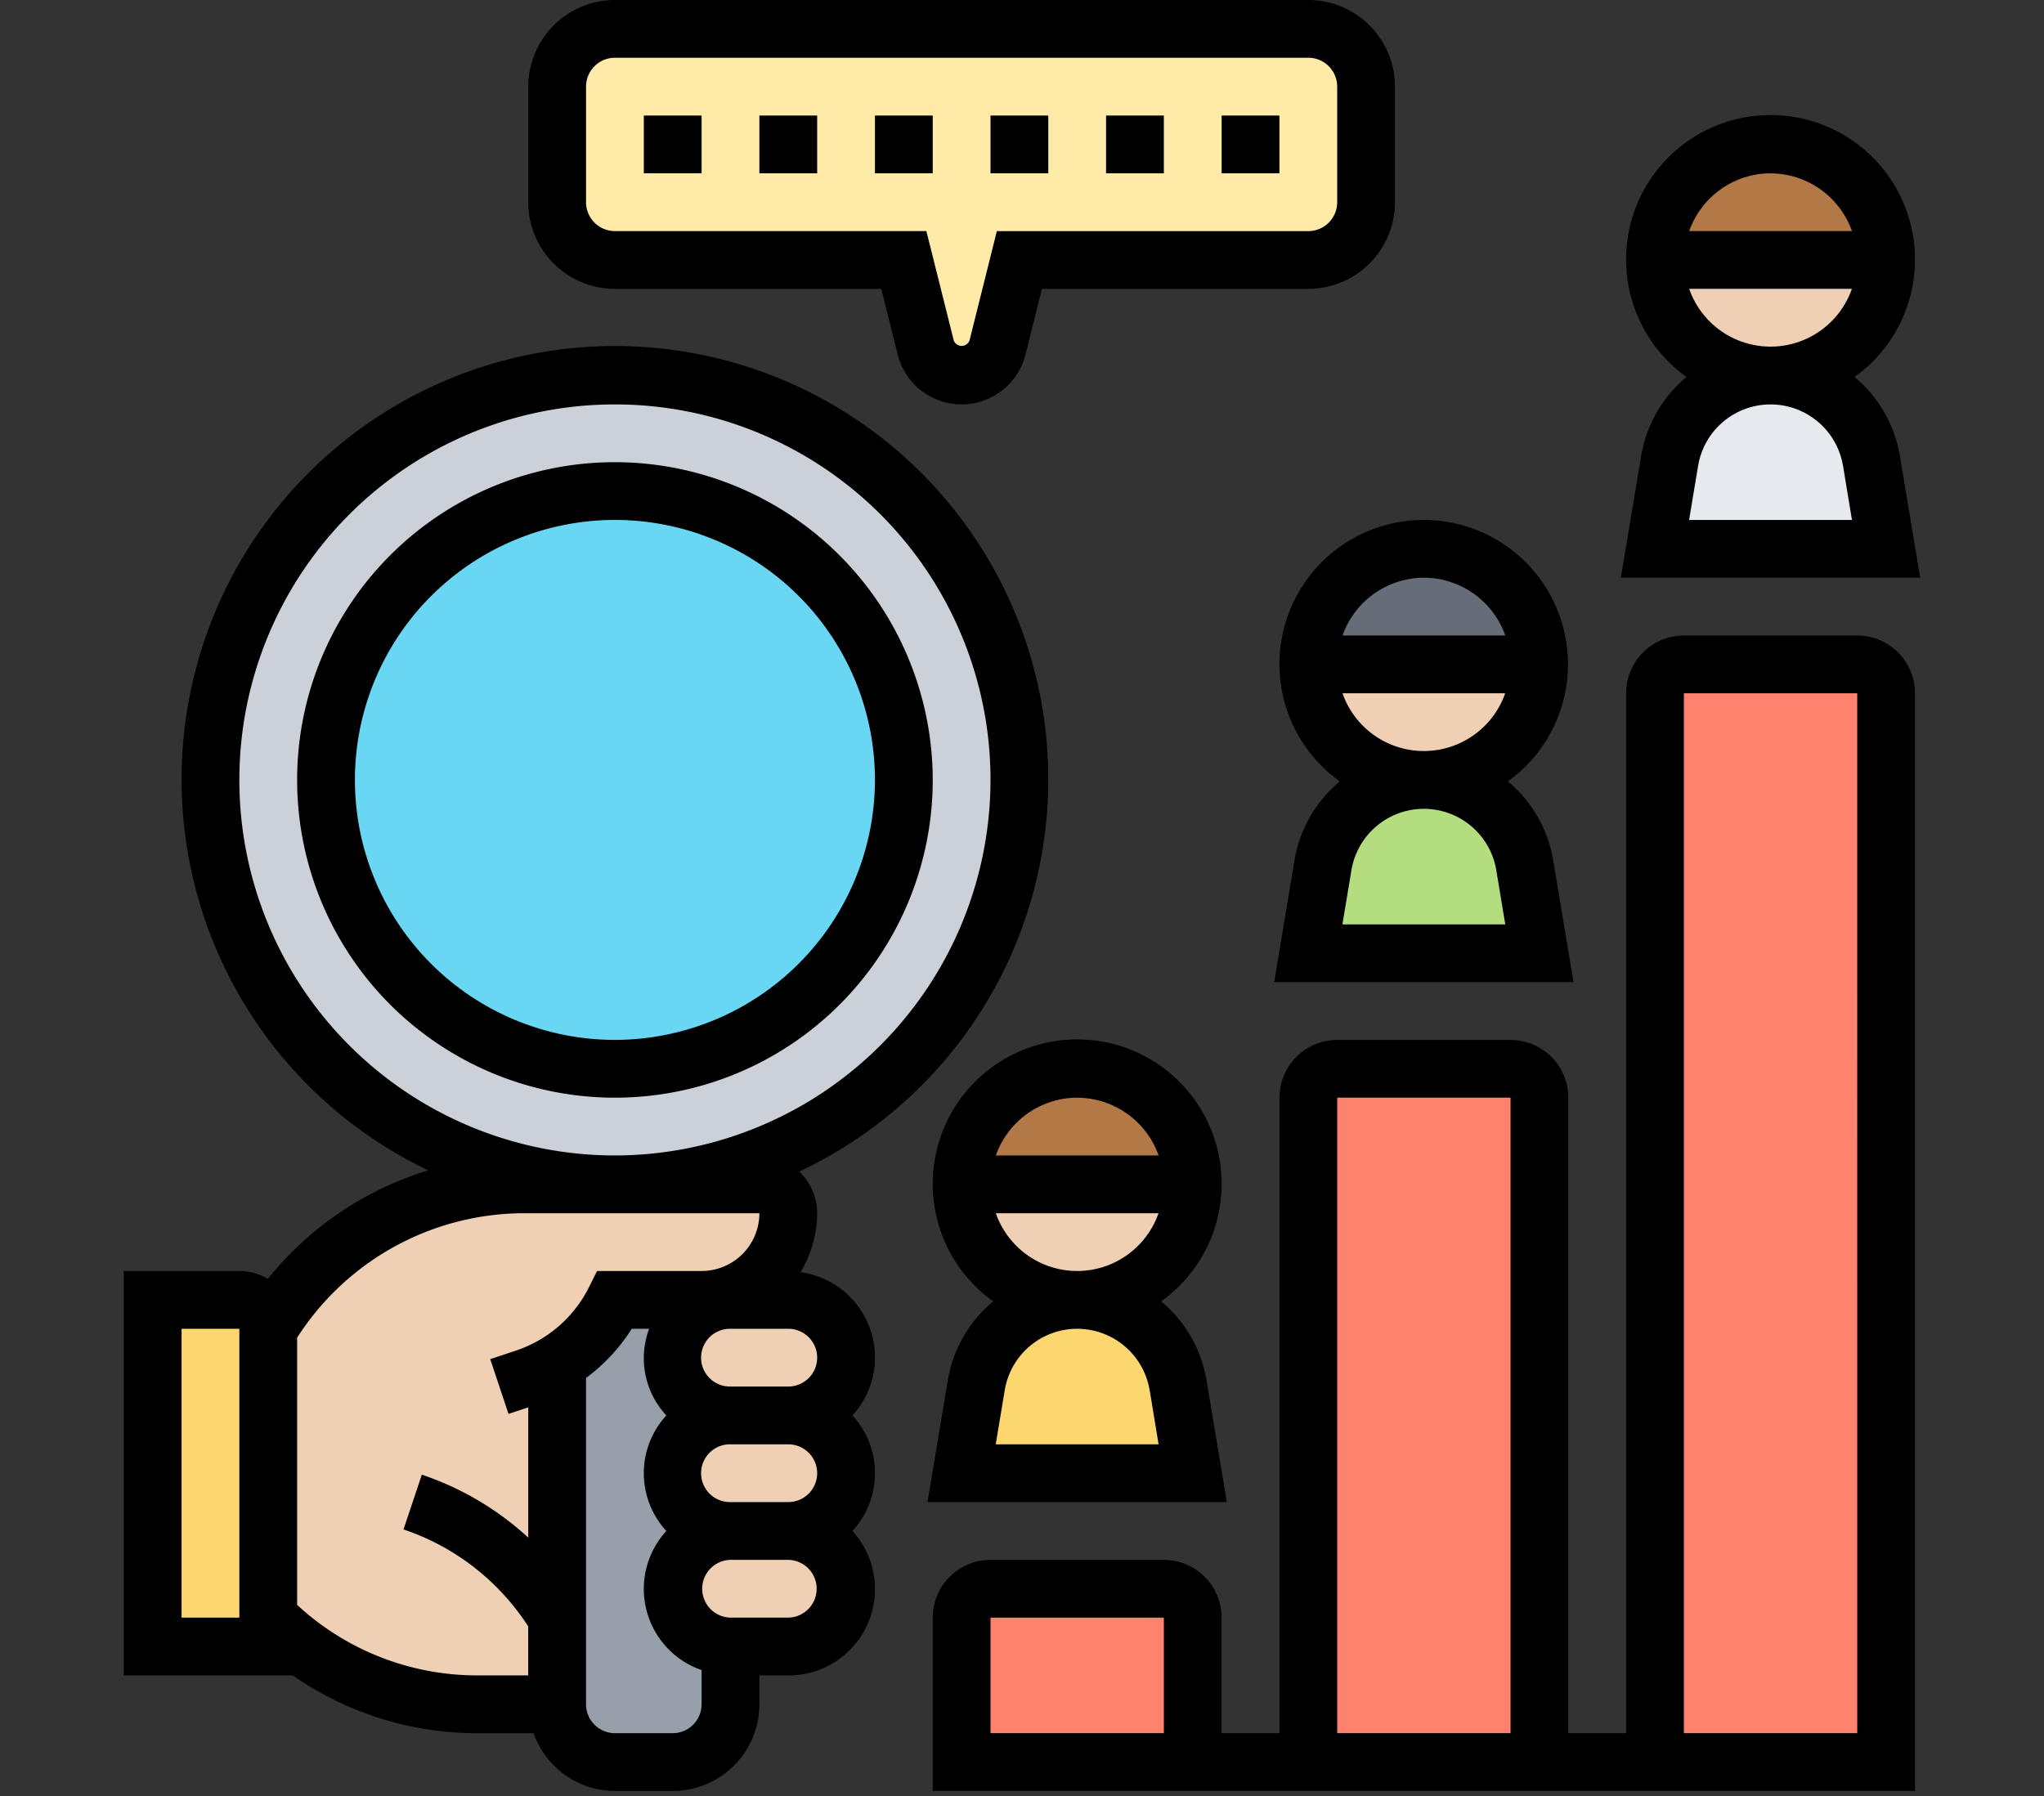 <svg xmlns="http://www.w3.org/2000/svg" xmlns:xlink="http://www.w3.org/1999/xlink" width="190" height="167" viewBox="0 0 190 167"><rect x="0" y="0" width="190" height="167" fill="#333333" stroke="none"/><defs><clipPath id="a"><rect width="190" height="167" transform="translate(495 5697)" fill="#fff" stroke="#707070" stroke-width="1"/></clipPath></defs><g transform="translate(-495 -5697)" clip-path="url(#a)"><g transform="translate(506.507 5697)"><g transform="translate(2.686 2.686)"><g transform="translate(139.647 32.226)"><path d="M73.115,20.949l1.37,8.164H53l1.37-8.164a9.5,9.5,0,0,1,15.522-5.693A9.37,9.37,0,0,1,73.115,20.949Z" transform="translate(-53 -13)" fill="#e6e9ed"/></g><g transform="translate(107.421 69.824)"><path d="M61.115,34.949l1.37,8.164H41l1.37-8.164a9.5,9.5,0,0,1,15.522-5.693A9.369,9.369,0,0,1,61.115,34.949Z" transform="translate(-41 -27)" fill="#b4dd7f"/></g><g transform="translate(75.195 118.163)"><path d="M49.115,52.949l1.37,8.164H29l1.37-8.164a9.5,9.5,0,0,1,15.522-5.693A9.37,9.37,0,0,1,49.115,52.949Z" transform="translate(-29 -45)" fill="#fcd770"/></g><g transform="translate(139.647 59.082)"><path d="M74.484,25.686V125.05H53V25.686A2.693,2.693,0,0,1,55.686,23H71.8A2.693,2.693,0,0,1,74.484,25.686Z" transform="translate(-53 -23)" fill="#ff826e"/></g><g transform="translate(107.421 96.679)"><path d="M62.484,39.686v61.767H41V39.686A2.693,2.693,0,0,1,43.686,37H59.8A2.693,2.693,0,0,1,62.484,39.686Z" transform="translate(-41 -37)" fill="#ff826e"/></g><g transform="translate(75.195 145.018)"><path d="M50.484,57.686V71.113H29V57.686A2.693,2.693,0,0,1,31.686,55H47.8A2.693,2.693,0,0,1,50.484,57.686Z" transform="translate(-29 -55)" fill="#ff826e"/></g><g transform="translate(139.647 21.484)"><path d="M74.484,9A10.742,10.742,0,0,1,53,9Z" transform="translate(-53 -9)" fill="#f0d0b4"/></g><g transform="translate(107.421 59.082)"><path d="M41,23H62.484A10.742,10.742,0,0,1,41,23Z" transform="translate(-41 -23)" fill="#f0d0b4"/></g><g transform="translate(75.195 107.421)"><path d="M29,41H50.484A10.742,10.742,0,0,1,29,41Z" transform="translate(-29 -41)" fill="#f0d0b4"/></g><g transform="translate(107.421 48.339)"><path d="M41,29.742a10.742,10.742,0,1,1,21.484,0Z" transform="translate(-41 -19)" fill="#656d78"/></g><g transform="translate(139.647 10.742)"><path d="M53,15.742a10.742,10.742,0,0,1,21.484,0Z" transform="translate(-53 -5)" fill="#b27946"/></g><g transform="translate(75.195 96.679)"><path d="M29,47.742a10.742,10.742,0,0,1,21.484,0Z" transform="translate(-29 -37)" fill="#b27946"/></g><g transform="translate(37.597)"><path d="M15,17.113V6.371A5.387,5.387,0,0,1,20.371,1H84.824a5.387,5.387,0,0,1,5.371,5.371V17.113a5.387,5.387,0,0,1-5.371,5.371H57.968l-2.041,8.137a3.431,3.431,0,0,1-6.66,0l-2.041-8.137H20.371A5.387,5.387,0,0,1,15,17.113Z" transform="translate(-15 -1)" fill="#ffeaa7"/></g><g transform="translate(0 118.163)"><path d="M11.742,74.541v2.686H1V45H9.057a2.693,2.693,0,0,1,2.686,2.686Z" transform="translate(-1 -45)" fill="#fcd770"/></g><g transform="translate(48.339 139.647)"><path d="M24.371,53h5.371a5.387,5.387,0,0,1,5.371,5.371,5.41,5.41,0,0,1-5.371,5.371H24.371A5.387,5.387,0,0,1,19,58.371,5.41,5.41,0,0,1,24.371,53Z" transform="translate(-19 -53)" fill="#f0d0b4"/></g><g transform="translate(48.339 128.905)"><path d="M24.371,49h5.371a5.387,5.387,0,0,1,5.371,5.371,5.41,5.41,0,0,1-5.371,5.371H24.371A5.387,5.387,0,0,1,19,54.371,5.41,5.41,0,0,1,24.371,49Z" transform="translate(-19 -49)" fill="#f0d0b4"/></g><g transform="translate(48.339 118.163)"><path d="M29.742,45a5.387,5.387,0,0,1,5.371,5.371,5.41,5.41,0,0,1-5.371,5.371H24.371A5.387,5.387,0,0,1,19,50.371a5.251,5.251,0,0,1,1.584-3.787A5.392,5.392,0,0,1,23.3,45.107,4.7,4.7,0,0,1,24.371,45Z" transform="translate(-19 -45)" fill="#f0d0b4"/></g><g transform="translate(10.742 107.421)"><path d="M31.855,81.283v8.057H24.443A27.527,27.527,0,0,1,5,81.283V54.428A27.652,27.652,0,0,1,28.713,41H50.654a2.693,2.693,0,0,1,2.686,2.686,8.037,8.037,0,0,1-2.363,5.693,7.9,7.9,0,0,1-4.109,2.2,7.735,7.735,0,0,1-1.584.161H37.226c-.725,1.423-1.665,2.712-5.371,5.854Z" transform="translate(-5 -41)" fill="#f0d0b4"/></g><g transform="translate(37.597 118.002)"><path d="M15,50.956c3.706-3.142,4.646-4.431,5.371-5.854h8.057a7.735,7.735,0,0,0,1.584-.161l.027.269a5.392,5.392,0,0,0-2.712,1.477,5.251,5.251,0,0,0-1.584,3.787,5.387,5.387,0,0,0,5.371,5.371,5.41,5.41,0,0,0-5.371,5.371,5.387,5.387,0,0,0,5.371,5.371,5.41,5.41,0,0,0-5.371,5.371,5.387,5.387,0,0,0,5.371,5.371V82.7a5.387,5.387,0,0,1-5.371,5.371H20.371A5.387,5.387,0,0,1,15,82.7V50.956Z" transform="translate(-15 -44.94)" fill="#969faa"/></g><g transform="translate(5.371 32.226)"><path d="M40.6,88.195a37.6,37.6,0,1,1,37.6-37.6A37.6,37.6,0,0,1,40.6,88.195Z" transform="translate(-3 -13)" fill="#ccd1d9"/></g><g transform="translate(16.113 42.968)"><ellipse cx="27" cy="26.5" rx="27" ry="26.5" transform="translate(0.201 0.346)" fill="#69d6f4"/></g></g><path d="M85.937,52.283A40.283,40.283,0,1,0,28.3,88.58,30.569,30.569,0,0,0,13.39,98.665a5.289,5.289,0,0,0-2.648-.728H0v37.6H15.713a29.969,29.969,0,0,0,17.166,5.371h5.215a8.046,8.046,0,0,0,7.562,5.371h5.371a8.066,8.066,0,0,0,8.057-8.057v-2.686H61.77a8.022,8.022,0,0,0,5.962-13.428,7.933,7.933,0,0,0,0-10.742A7.99,7.99,0,0,0,62.9,98.052a10.672,10.672,0,0,0,1.552-5.487,5.348,5.348,0,0,0-1.67-3.875A40.3,40.3,0,0,0,85.937,52.283Zm-75.195,77.88H5.371V103.308h5.371Zm40.283,10.742H45.654a2.686,2.686,0,0,1-2.686-2.686V107.879a17,17,0,0,0,4.251-4.571h1.614a7.809,7.809,0,0,0,1.6,8.057,7.933,7.933,0,0,0,0,10.742A7.983,7.983,0,0,0,53.71,135.04v3.18A2.686,2.686,0,0,1,51.025,140.905Zm13.428-24.17a2.687,2.687,0,0,1-2.686,2.686H56.4a2.686,2.686,0,1,1,0-5.371h5.371A2.687,2.687,0,0,1,64.453,116.735Zm-2.686,13.428H56.4a2.686,2.686,0,0,1,0-5.371h5.371a2.686,2.686,0,0,1,0,5.371Zm2.686-24.17a2.687,2.687,0,0,1-2.686,2.686H56.4a2.686,2.686,0,1,1,0-5.371h5.371A2.687,2.687,0,0,1,64.453,105.993ZM59.082,92.566a5.376,5.376,0,0,1-5.371,5.371H43.994l-.741,1.485a11.739,11.739,0,0,1-6.829,5.924l-2.361.787,1.7,5.092,1.834-.612v12.112a27.533,27.533,0,0,0-9.893-5.852L26,121.964a22.2,22.2,0,0,1,11.381,8.693l.212.32v4.557H32.876a24.625,24.625,0,0,1-16.763-6.555V104.138a25.083,25.083,0,0,1,21.03-11.572ZM45.654,87.195A34.912,34.912,0,1,1,80.566,52.283,34.952,34.952,0,0,1,45.654,87.195Z" transform="translate(0 20.226)"/><path d="M35.541,16A29.541,29.541,0,1,0,65.082,45.541,29.576,29.576,0,0,0,35.541,16Zm0,53.71a24.17,24.17,0,1,1,24.17-24.17A24.2,24.2,0,0,1,35.541,69.71Z" transform="translate(10.113 26.968)"/><path d="M18,4h5.371V9.371H18Z" transform="translate(30.339 6.742)"/><path d="M22,4h5.371V9.371H22Z" transform="translate(37.082 6.742)"/><path d="M26,4h5.371V9.371H26Z" transform="translate(43.824 6.742)"/><path d="M30,4h5.371V9.371H30Z" transform="translate(50.566 6.742)"/><path d="M34,4h5.371V9.371H34Z" transform="translate(57.308 6.742)"/><path d="M38,4h5.371V9.371H38Z" transform="translate(64.05 6.742)"/><path d="M22.057,26.855H46.817l1.525,6.1a6.123,6.123,0,0,0,11.881,0l1.525-6.1H86.509A8.066,8.066,0,0,0,94.566,18.8V8.057A8.066,8.066,0,0,0,86.509,0H22.057A8.066,8.066,0,0,0,14,8.057V18.8a8.066,8.066,0,0,0,8.057,8.057Zm-2.686-18.8a2.687,2.687,0,0,1,2.686-2.686H86.509a2.686,2.686,0,0,1,2.686,2.686V18.8a2.686,2.686,0,0,1-2.686,2.686H57.559l-2.543,10.17a.785.785,0,0,1-1.464,0L51.007,21.484H22.057A2.687,2.687,0,0,1,19.371,18.8Z" transform="translate(23.597)"/><path d="M53.7,35.676,51.819,46.968H79.644L77.761,35.676a12.146,12.146,0,0,0-4.222-7.369,13.428,13.428,0,1,0-15.614,0A12.146,12.146,0,0,0,53.7,35.676Zm12.028-26.3A8.046,8.046,0,0,1,73.3,14.742H58.173A8.04,8.04,0,0,1,65.733,9.371ZM58.17,20.113H73.292a8.008,8.008,0,0,1-15.122,0Zm14.3,16.443L73.3,41.6H58.16L59,36.557a6.826,6.826,0,0,1,13.465,0Z" transform="translate(87.342 6.742)"/><path d="M40.305,31.428a13.394,13.394,0,0,0,5.621,10.879A12.146,12.146,0,0,0,41.7,49.676L39.819,60.968H67.644L65.761,49.676a12.146,12.146,0,0,0-4.222-7.369A13.412,13.412,0,1,0,40.305,31.428Zm20.16,19.129L61.3,55.6H46.16L47,50.557a6.826,6.826,0,0,1,13.465,0ZM46.17,34.113H61.292a8.008,8.008,0,0,1-15.122,0Zm7.562-10.742A8.046,8.046,0,0,1,61.3,28.742H46.173A8.04,8.04,0,0,1,53.733,23.371Z" transform="translate(67.116 30.339)"/><path d="M113.937,22H97.824a5.376,5.376,0,0,0-5.371,5.371V124.05H87.082V64.968A5.376,5.376,0,0,0,81.71,59.6H65.6a5.376,5.376,0,0,0-5.371,5.371V124.05H54.855V113.308a5.376,5.376,0,0,0-5.371-5.371H33.371A5.376,5.376,0,0,0,28,113.308v16.113h91.308V27.371A5.376,5.376,0,0,0,113.937,22ZM49.484,124.05H33.371V113.308H49.484ZM65.6,64.968H81.71V124.05H65.6Zm48.339,59.082H97.824V27.371h16.113Z" transform="translate(47.195 37.082)"/><path d="M29.7,67.676,27.819,78.968H55.644L53.761,67.676a12.146,12.146,0,0,0-4.222-7.369,13.428,13.428,0,1,0-15.614,0A12.146,12.146,0,0,0,29.7,67.676Zm12.028-26.3A8.046,8.046,0,0,1,49.3,46.742H34.173A8.04,8.04,0,0,1,41.733,41.371ZM34.17,52.113H49.292a8.008,8.008,0,0,1-15.122,0Zm14.3,16.443L49.3,73.6H34.16L35,68.557a6.826,6.826,0,0,1,13.465,0Z" transform="translate(46.89 60.679)"/></g></g></svg>